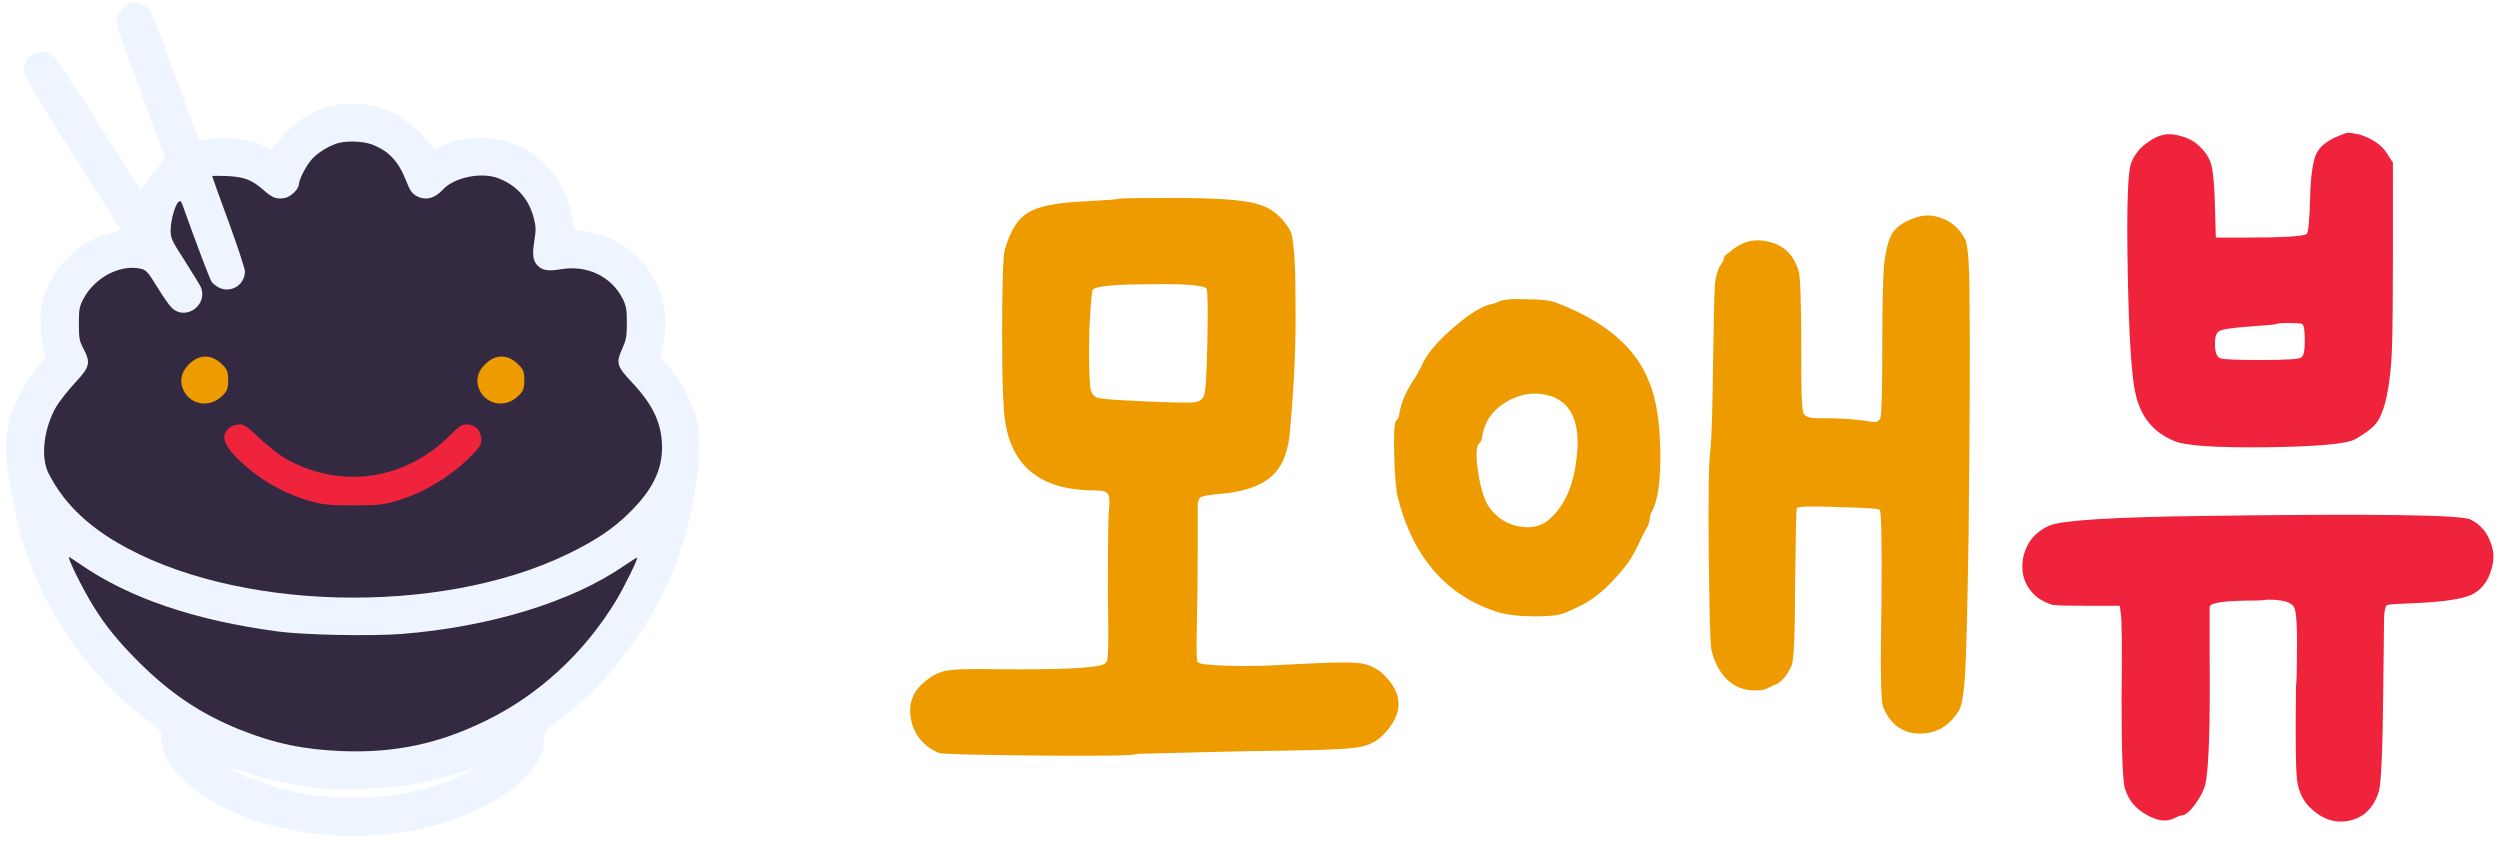 <svg width="210" height="71" viewBox="0 0 210 71" fill="none" xmlns="http://www.w3.org/2000/svg">
  <path d="M196.564 11.372C196.909 11.224 197.131 11.15 197.23 11.15C197.378 11.15 197.699 11.199 198.192 11.298C199.277 11.643 200.042 12.161 200.486 12.852L201.004 13.666V21.88C201.004 25.136 200.979 27.553 200.93 29.132C200.881 30.711 200.733 32.092 200.486 33.276C200.239 34.411 199.919 35.2 199.524 35.644C199.179 36.039 198.611 36.458 197.822 36.902C197.082 37.297 194.591 37.519 190.348 37.568C186.155 37.617 183.589 37.445 182.652 37.05C180.925 36.359 179.84 35.052 179.396 33.128C179.051 31.697 178.829 28.269 178.73 22.842C178.631 17.415 178.73 14.357 179.026 13.666C179.322 12.926 179.815 12.334 180.506 11.89C181.197 11.397 181.887 11.199 182.578 11.298C183.515 11.446 184.231 11.767 184.724 12.26C185.267 12.753 185.612 13.296 185.76 13.888C185.908 14.48 186.007 15.59 186.056 17.218L186.13 19.956H188.72C191.729 19.956 193.407 19.857 193.752 19.66C193.9 19.561 193.999 18.55 194.048 16.626C194.097 14.801 194.27 13.567 194.566 12.926C194.862 12.285 195.528 11.767 196.564 11.372ZM193.382 27.208C193.234 27.159 192.839 27.134 192.198 27.134C191.606 27.134 191.285 27.159 191.236 27.208C191.187 27.257 190.422 27.331 188.942 27.43C187.561 27.529 186.722 27.652 186.426 27.8C186.179 27.948 186.056 28.293 186.056 28.836C186.056 29.576 186.204 29.995 186.5 30.094C186.796 30.193 187.906 30.242 189.83 30.242C192.05 30.242 193.209 30.168 193.308 30.02C193.505 29.921 193.604 29.453 193.604 28.614C193.604 27.775 193.53 27.307 193.382 27.208ZM184.946 43.34C199.203 43.143 206.727 43.241 207.516 43.636C208.305 44.031 208.848 44.623 209.144 45.412C209.489 46.152 209.539 46.941 209.292 47.78C208.996 48.865 208.404 49.605 207.516 50C206.677 50.345 205.099 50.567 202.78 50.666C201.448 50.715 200.708 50.765 200.56 50.814C200.412 50.814 200.313 51.135 200.264 51.776C200.264 52.368 200.239 54.514 200.19 58.214C200.141 63.049 200.017 65.811 199.82 66.502C199.376 67.883 198.537 68.697 197.304 68.944C196.071 69.191 194.936 68.771 193.9 67.686C193.357 67.094 193.037 66.329 192.938 65.392C192.839 64.455 192.815 61.889 192.864 57.696C192.913 57.203 192.938 56.487 192.938 55.55C192.987 52.935 192.913 51.431 192.716 51.036C192.519 50.592 191.779 50.37 190.496 50.37C190.101 50.419 189.781 50.444 189.534 50.444C186.969 50.444 185.661 50.617 185.612 50.962C185.612 51.11 185.612 52.565 185.612 55.328C185.661 61.1 185.538 64.627 185.242 65.91C185.094 66.453 184.798 67.02 184.354 67.612C183.91 68.204 183.54 68.5 183.244 68.5C183.145 68.5 182.948 68.574 182.652 68.722C182.011 69.067 181.221 68.969 180.284 68.426C179.396 67.933 178.804 67.217 178.508 66.28C178.311 65.737 178.212 63.246 178.212 58.806C178.261 54.366 178.237 51.924 178.138 51.48L178.064 50.888H175.326C173.846 50.888 172.884 50.863 172.44 50.814C172.045 50.715 171.626 50.518 171.182 50.222C170.146 49.383 169.727 48.298 169.924 46.966C170.171 45.634 170.911 44.697 172.144 44.154C173.131 43.71 177.398 43.439 184.946 43.34Z" fill="#EF233C"/>
  <path d="M161 18.254C161.74 18.007 162.504 18.057 163.294 18.402C164.083 18.747 164.675 19.315 165.07 20.104C165.316 20.548 165.439 22.299 165.439 25.358C165.489 28.367 165.464 34.83 165.366 44.746C165.267 51.011 165.168 54.958 165.07 56.586C164.971 58.214 164.798 59.25 164.551 59.694C163.713 61.026 162.578 61.667 161.148 61.618C159.766 61.569 158.78 60.829 158.188 59.398C157.99 59.003 157.941 56.191 158.04 50.962C158.089 45.683 158.04 42.97 157.892 42.822C157.842 42.723 156.708 42.649 154.488 42.6C152.268 42.501 151.084 42.526 150.936 42.674C150.886 42.723 150.837 44.82 150.788 48.964C150.788 53.157 150.689 55.476 150.492 55.92C150.048 56.857 149.554 57.4 149.012 57.548C148.814 57.647 148.617 57.745 148.42 57.844C148.272 57.943 147.926 57.992 147.383 57.992C146.495 57.992 145.731 57.696 145.09 57.104C144.448 56.463 144.004 55.624 143.758 54.588C143.659 54.045 143.585 51.357 143.536 46.522C143.486 41.638 143.536 38.703 143.684 37.716C143.782 36.729 143.856 34.139 143.906 29.946C143.955 26.739 144.004 24.717 144.053 23.878C144.152 23.039 144.35 22.447 144.646 22.102C144.744 21.954 144.794 21.831 144.794 21.732C144.794 21.584 144.942 21.411 145.238 21.214C146.274 20.277 147.408 19.981 148.642 20.326C149.875 20.622 150.689 21.436 151.083 22.768C151.231 23.311 151.306 25.457 151.306 29.206C151.306 29.502 151.306 29.946 151.306 30.538C151.306 32.857 151.355 34.213 151.454 34.608C151.552 34.953 151.922 35.126 152.564 35.126C152.712 35.126 152.81 35.126 152.859 35.126C154.635 35.126 156.066 35.225 157.152 35.422C157.596 35.521 157.867 35.397 157.965 35.052C158.064 34.608 158.114 32.511 158.114 28.762C158.114 25.654 158.163 23.483 158.262 22.25C158.41 20.967 158.656 20.055 159.002 19.512C159.396 18.969 160.062 18.55 161 18.254ZM125.85 25.358C126.195 25.161 126.959 25.087 128.143 25.136C129.377 25.136 130.24 25.235 130.734 25.432C134.779 26.961 137.369 29.157 138.503 32.018C139.095 33.399 139.416 35.323 139.465 37.79C139.515 40.207 139.293 41.909 138.799 42.896C138.651 43.143 138.578 43.365 138.578 43.562C138.578 43.71 138.528 43.907 138.43 44.154C138.331 44.351 138.158 44.672 137.912 45.116C137.418 46.251 136.9 47.139 136.358 47.78C135.075 49.359 133.817 50.419 132.584 50.962C132.09 51.209 131.77 51.357 131.622 51.406C131.178 51.653 130.29 51.776 128.958 51.776C127.675 51.776 126.614 51.653 125.776 51.406C121.484 50.025 118.696 46.818 117.414 41.786C117.266 41.194 117.167 40.035 117.117 38.308C117.068 36.532 117.118 35.545 117.266 35.348C117.414 35.249 117.512 35.027 117.561 34.682C117.709 33.745 118.178 32.709 118.967 31.574C119.115 31.278 119.263 31.007 119.411 30.76C119.757 29.872 120.571 28.861 121.853 27.726C123.185 26.542 124.271 25.827 125.11 25.58C125.406 25.531 125.652 25.457 125.85 25.358ZM130.29 33.276C129.056 32.881 127.823 33.029 126.589 33.72C125.405 34.411 124.715 35.373 124.517 36.606C124.468 36.951 124.394 37.149 124.295 37.198C123.999 37.395 123.95 38.185 124.147 39.566C124.345 40.898 124.641 41.885 125.035 42.526C125.677 43.463 126.54 44.031 127.626 44.228C128.711 44.425 129.599 44.179 130.29 43.488C131.622 42.255 132.362 40.281 132.51 37.568C132.608 35.249 131.868 33.819 130.29 33.276Z" fill="#EE9B00"/>
  <path d="M90.987 16.922C92.911 16.823 93.898 16.749 93.947 16.7C93.997 16.651 95.551 16.626 98.609 16.626C102.211 16.626 104.554 16.799 105.639 17.144C106.774 17.44 107.687 18.18 108.377 19.364C108.673 19.956 108.821 21.929 108.821 25.284C108.871 28.639 108.723 32.191 108.377 35.94C108.279 37.716 107.81 39.023 106.971 39.862C106.182 40.651 104.924 41.169 103.197 41.416C102.013 41.515 101.273 41.613 100.977 41.712C100.78 41.761 100.657 41.959 100.607 42.304C100.607 42.649 100.607 43.858 100.607 45.93C100.607 48.495 100.583 50.765 100.533 52.738C100.484 54.514 100.509 55.476 100.607 55.624C100.706 55.772 101.52 55.871 103.049 55.92C104.628 55.969 106.207 55.945 107.785 55.846C111.239 55.649 113.335 55.599 114.075 55.698C114.815 55.747 115.506 56.043 116.147 56.586C117.923 58.263 117.923 59.99 116.147 61.766C115.555 62.358 114.791 62.703 113.853 62.802C112.916 62.95 109.857 63.049 104.677 63.098C98.659 63.246 95.625 63.32 95.575 63.32C95.378 63.468 92.615 63.517 87.287 63.468C81.959 63.419 79.147 63.345 78.851 63.246C77.618 62.703 76.853 61.815 76.557 60.582C76.261 59.299 76.582 58.239 77.519 57.4C78.111 56.857 78.728 56.512 79.369 56.364C80.06 56.216 81.491 56.167 83.661 56.216C89.187 56.265 92.221 56.117 92.763 55.772C92.961 55.673 93.059 55.402 93.059 54.958C93.109 54.465 93.109 52.837 93.059 50.074C93.059 46.374 93.084 44.031 93.133 43.044C93.232 42.156 93.207 41.638 93.059 41.49C92.961 41.293 92.591 41.194 91.949 41.194C87.608 41.194 85.117 39.344 84.475 35.644C84.278 34.707 84.179 32.191 84.179 28.096C84.179 23.952 84.253 21.584 84.401 20.992C84.845 19.413 85.487 18.377 86.325 17.884C87.164 17.341 88.718 17.021 90.987 16.922ZM101.347 24.248C101.101 23.952 99.522 23.829 96.611 23.878C93.701 23.878 92.097 24.026 91.801 24.322C91.703 24.421 91.604 25.58 91.505 27.8C91.456 30.02 91.481 31.574 91.579 32.462C91.629 33.005 91.851 33.325 92.245 33.424C92.64 33.523 93.972 33.621 96.241 33.72C98.56 33.819 99.917 33.843 100.311 33.794C100.706 33.745 100.977 33.572 101.125 33.276C101.273 32.931 101.372 31.377 101.421 28.614C101.471 25.851 101.446 24.396 101.347 24.248Z" fill="#EE9B00"/>
  <path d="M10.528 0.509C10.24 0.701 9.992 1.017 9.882 1.361C9.69 1.911 9.704 1.952 11.71 7.408C12.823 10.431 13.771 13.015 13.799 13.139C13.84 13.29 13.634 13.647 13.235 14.101C12.878 14.486 12.425 15.077 12.232 15.406C12.04 15.75 11.834 15.97 11.779 15.901C11.724 15.846 10.171 13.414 8.344 10.5C6.516 7.587 4.798 5.003 4.537 4.742C4.098 4.329 4.001 4.288 3.424 4.357C2.559 4.453 2.023 5.03 2.023 5.869C2.023 6.405 2.394 7.051 6.076 12.864C8.302 16.396 10.13 19.31 10.13 19.337C10.13 19.365 9.786 19.461 9.374 19.557C6.708 20.162 4.331 22.484 3.603 25.205C3.342 26.195 3.342 28.064 3.617 29.15L3.837 30.015L3.301 30.675C1.459 32.888 0.511 35.265 0.511 37.602C0.511 40.048 1.556 44.927 2.71 47.799C4.647 52.706 8.22 57.406 12.315 60.457C13.565 61.391 13.565 61.391 13.565 62.01C13.565 63.343 14.307 64.635 15.791 65.885C21.562 70.737 32.843 71.657 40.373 67.878C42.104 66.999 43.148 66.284 44.138 65.267C45.141 64.25 45.608 63.343 45.704 62.216L45.787 61.364L46.913 60.526C51.118 57.406 54.745 52.582 56.697 47.538C58.291 43.401 59.142 37.877 58.565 35.403C58.181 33.781 57.164 31.885 55.982 30.593L55.433 30.015L55.666 29.218C55.79 28.751 55.886 27.913 55.886 27.212C55.886 24.944 55.213 23.281 53.619 21.687C52.245 20.299 50.994 19.708 48.713 19.365C48.233 19.296 48.205 19.255 48.123 18.636C47.683 15.283 45.416 12.63 42.283 11.806C40.675 11.38 38.408 11.6 36.993 12.314L36.457 12.603L36.251 12.273C35.77 11.49 34.08 9.992 33.214 9.566C30.054 8.026 26.605 8.562 24.2 10.967C23.664 11.503 23.142 12.094 23.018 12.287C22.826 12.603 22.799 12.617 22.469 12.397C22.29 12.273 21.713 12.039 21.205 11.888C20.174 11.572 18.127 11.49 17.289 11.737C17.028 11.806 16.78 11.847 16.753 11.819C16.725 11.778 15.791 9.291 14.692 6.295C12.796 1.155 12.644 0.797 12.205 0.509C11.614 0.11 11.119 0.11 10.528 0.509ZM31.112 12.094C32.582 12.589 33.475 13.524 34.121 15.2C34.396 15.915 34.588 16.231 34.918 16.424C35.674 16.877 36.471 16.712 37.199 15.929C38.147 14.898 40.414 14.431 41.843 14.967C43.396 15.558 44.426 16.698 44.839 18.32C45.031 19.076 45.031 19.337 44.88 20.258C44.701 21.412 44.77 21.921 45.168 22.319C45.567 22.718 46.075 22.8 47.161 22.608C49.346 22.251 51.393 23.24 52.327 25.137C52.602 25.714 52.657 26.016 52.657 27.13C52.657 28.27 52.602 28.545 52.258 29.315C51.736 30.497 51.805 30.758 53.069 32.105C54.883 34.029 55.611 35.609 55.611 37.602C55.611 39.498 54.8 41.148 52.932 43.003C51.571 44.377 50.032 45.408 47.642 46.562C36.814 51.785 19.597 51.331 9.814 45.559C7.121 43.965 5.266 42.096 4.084 39.773C3.383 38.399 3.672 35.966 4.743 34.125C5.032 33.657 5.733 32.764 6.324 32.132C7.56 30.799 7.629 30.483 7.011 29.287C6.667 28.641 6.626 28.435 6.626 27.198C6.626 25.961 6.667 25.755 7.011 25.096C7.918 23.378 9.924 22.264 11.655 22.539C12.273 22.649 12.356 22.718 13.29 24.243C13.689 24.889 14.169 25.576 14.362 25.783C15.557 27.075 17.618 25.563 16.808 23.996C16.698 23.79 16.093 22.814 15.475 21.838C14.389 20.148 14.334 20.011 14.334 19.296C14.348 18.471 14.705 17.207 14.994 16.959C15.145 16.849 15.214 16.891 15.324 17.193C16.56 20.656 17.618 23.419 17.77 23.666C17.893 23.845 18.209 24.078 18.484 24.202C19.473 24.614 20.573 23.886 20.573 22.8C20.573 22.567 19.954 20.684 19.199 18.622C18.443 16.575 17.825 14.843 17.825 14.802C17.825 14.761 18.402 14.761 19.102 14.788C20.531 14.857 21.177 15.104 22.208 16.025C22.895 16.63 23.252 16.753 23.925 16.63C24.434 16.534 25.107 15.874 25.107 15.475C25.121 15.104 25.615 14.101 26.083 13.51C26.522 12.947 27.388 12.369 28.24 12.067C28.941 11.819 30.328 11.833 31.112 12.094ZM6.722 47.387C10.858 50.245 16.354 52.115 23.39 53.049C25.574 53.338 31.194 53.448 33.695 53.255C41.156 52.664 47.971 50.575 52.382 47.552C52.987 47.14 53.495 46.824 53.523 46.837C53.605 46.933 52.451 49.283 51.764 50.424C49.112 54.808 45.292 58.354 40.84 60.526C36.869 62.477 33.187 63.26 28.748 63.095C25.547 62.972 23.032 62.45 20.16 61.295C16.931 60.003 14.334 58.272 11.696 55.647C9.882 53.833 8.852 52.568 7.794 50.837C6.901 49.394 5.623 46.782 5.801 46.782C5.829 46.782 6.241 47.057 6.722 47.387ZM20.751 64.923C22.276 65.432 24.64 65.954 26.385 66.174C28.515 66.435 32.87 66.256 35 65.844C36.457 65.555 38.545 64.978 39.603 64.58C39.755 64.525 39.7 64.607 39.466 64.772C38.848 65.212 36.471 66.091 35.069 66.407C33.2 66.834 31.716 66.999 29.724 66.999C27.484 66.999 25.753 66.792 23.802 66.298C22.373 65.94 19.872 64.965 19.556 64.648C19.363 64.456 19.391 64.456 20.751 64.923Z" fill="#EEF5FF"/>
  <path d="M31.112 12.094C32.582 12.589 33.475 13.524 34.121 15.2C34.396 15.915 34.588 16.231 34.918 16.424C35.674 16.877 36.471 16.712 37.199 15.929C38.147 14.898 40.414 14.431 41.843 14.967C43.396 15.558 44.426 16.698 44.839 18.32C45.031 19.076 45.031 19.337 44.88 20.258C44.701 21.412 44.77 21.921 45.168 22.319C45.567 22.718 46.075 22.8 47.161 22.608C49.346 22.251 51.393 23.24 52.327 25.137C52.602 25.714 52.657 26.016 52.657 27.13C52.657 28.27 52.602 28.545 52.258 29.315C51.736 30.497 51.805 30.758 53.069 32.105C54.883 34.029 55.611 35.609 55.611 37.602C55.611 39.498 54.8 41.148 52.932 43.003C51.571 44.377 50.032 45.408 47.642 46.562C36.814 51.785 19.597 51.331 9.814 45.559C7.121 43.965 5.266 42.096 4.084 39.773C3.383 38.399 3.672 35.966 4.743 34.125C5.032 33.657 5.733 32.764 6.324 32.132C7.56 30.799 7.629 30.483 7.011 29.287C6.667 28.641 6.626 28.435 6.626 27.198C6.626 25.961 6.667 25.755 7.011 25.096C7.918 23.378 9.924 22.264 11.655 22.539C12.273 22.649 12.356 22.718 13.29 24.243C13.689 24.889 14.169 25.576 14.362 25.783C15.557 27.075 17.618 25.563 16.808 23.996C16.698 23.79 16.093 22.814 15.475 21.838C14.389 20.148 14.334 20.011 14.334 19.296C14.348 18.471 14.705 17.207 14.994 16.959C15.145 16.849 15.214 16.891 15.324 17.193C16.56 20.656 17.618 23.419 17.77 23.666C17.893 23.845 18.209 24.078 18.484 24.202C19.473 24.614 20.573 23.886 20.573 22.8C20.573 22.567 19.954 20.684 19.199 18.622C18.443 16.575 17.825 14.843 17.825 14.802C17.825 14.761 18.402 14.761 19.102 14.788C20.531 14.857 21.177 15.104 22.208 16.025C22.895 16.63 23.252 16.753 23.925 16.63C24.434 16.534 25.107 15.874 25.107 15.475C25.121 15.104 25.615 14.101 26.083 13.51C26.522 12.947 27.388 12.369 28.24 12.067C28.941 11.819 30.328 11.833 31.112 12.094Z" fill="#332941"/>
  <path d="M6.722 47.387C10.858 50.245 16.354 52.115 23.39 53.049C25.574 53.338 31.194 53.448 33.695 53.255C41.156 52.664 47.971 50.575 52.382 47.552C52.987 47.14 53.495 46.824 53.523 46.837C53.605 46.933 52.451 49.283 51.764 50.424C49.112 54.808 45.292 58.354 40.84 60.526C36.869 62.477 33.187 63.26 28.748 63.095C25.547 62.972 23.032 62.45 20.16 61.295C16.931 60.003 14.334 58.272 11.696 55.647C9.882 53.833 8.852 52.568 7.794 50.837C6.901 49.394 5.623 46.782 5.801 46.782C5.829 46.782 6.241 47.057 6.722 47.387Z" fill="#332941"/>
  <path d="M19.363 35.87C18.484 36.475 18.704 37.313 20.064 38.633C21.809 40.309 23.898 41.505 26.206 42.137C27.196 42.398 27.704 42.453 29.641 42.453C31.579 42.453 32.074 42.412 33.077 42.137C35.454 41.491 37.817 40.089 39.603 38.275C40.332 37.519 40.428 37.368 40.428 36.873C40.428 36.159 39.906 35.65 39.191 35.65C38.793 35.65 38.559 35.801 37.693 36.667C33.887 40.419 28.405 41.12 23.829 38.426C23.389 38.165 22.469 37.437 21.796 36.805C20.779 35.829 20.518 35.65 20.133 35.65C19.872 35.65 19.528 35.746 19.363 35.87Z" fill="#EF233C"/>
  <path d="M15.854 30.617C15.195 31.285 15.049 32.045 15.433 32.824C16.038 34.011 17.558 34.253 18.565 33.344C19.078 32.88 19.169 32.676 19.169 31.934C19.169 31.192 19.078 30.988 18.565 30.524C17.704 29.726 16.697 29.764 15.854 30.617Z" fill="#EE9B00"/>
  <path d="M40.73 30.617C40.071 31.285 39.924 32.045 40.309 32.824C40.913 34.011 42.433 34.253 43.44 33.344C43.953 32.88 44.044 32.676 44.044 31.934C44.044 31.192 43.953 30.988 43.44 30.524C42.579 29.726 41.572 29.764 40.73 30.617Z" fill="#EE9B00"/>
</svg>
